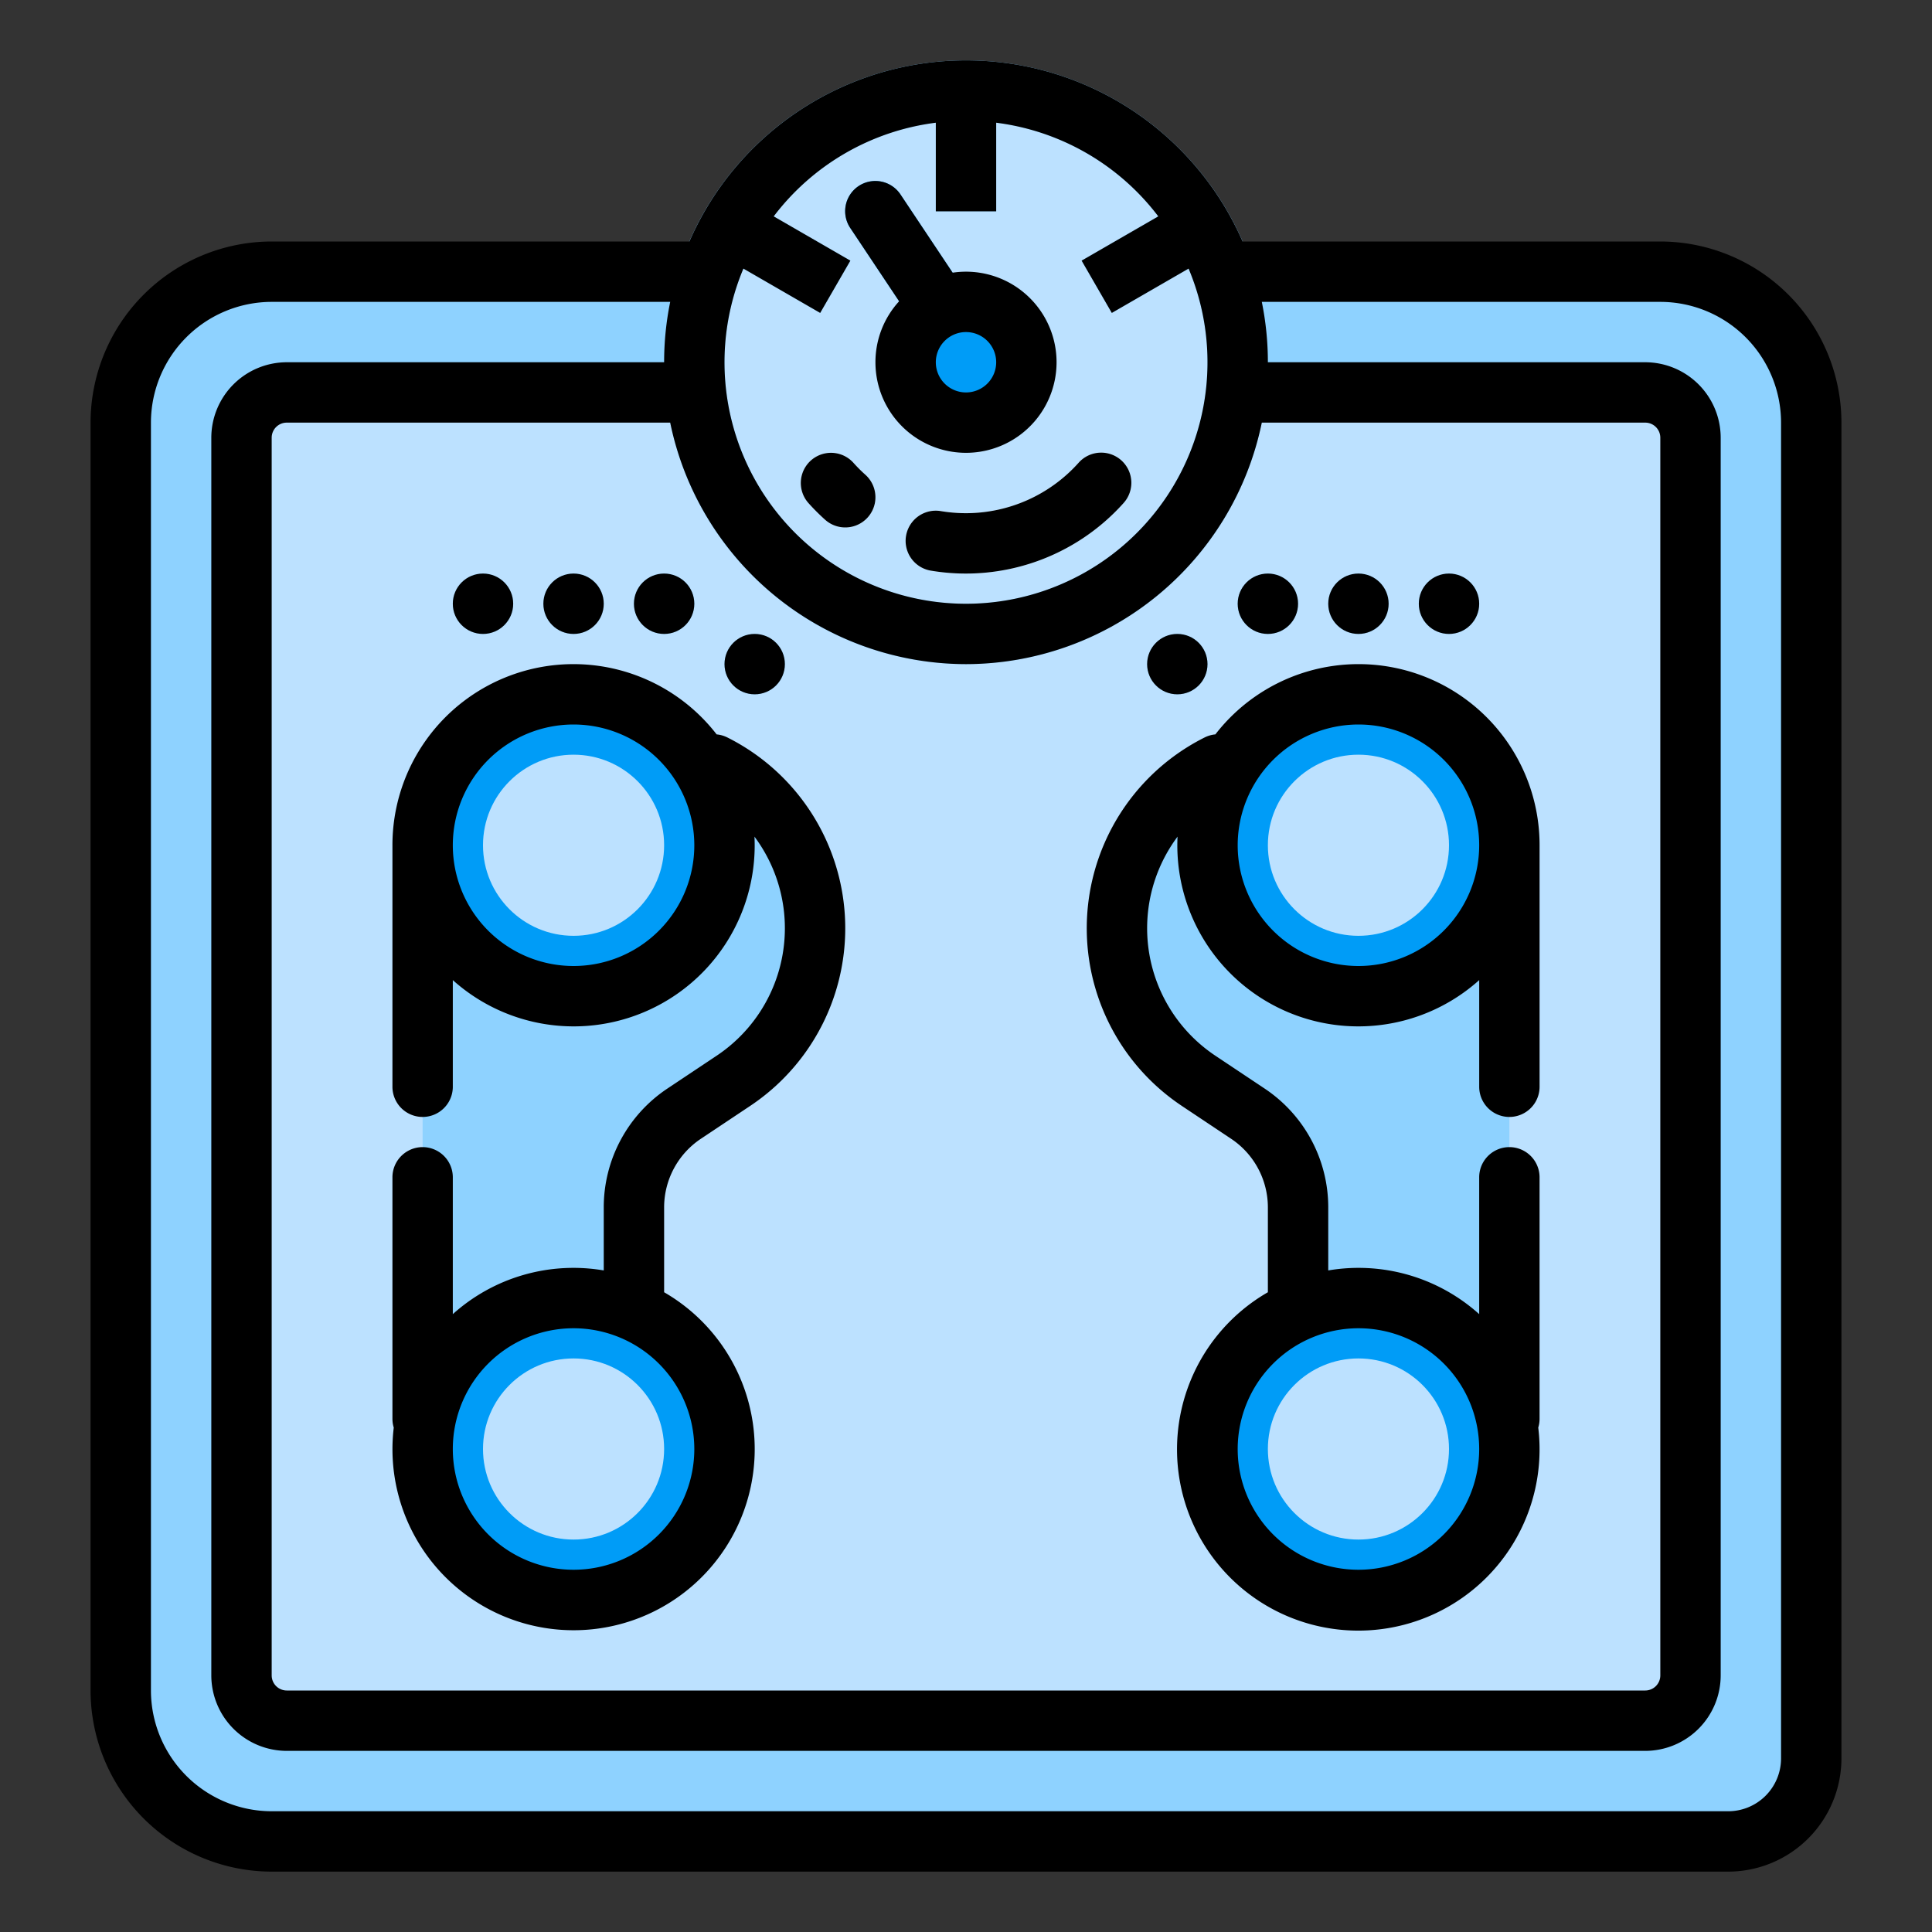 <svg height="512" viewBox="0 0 512 512" width="512" xmlns="http://www.w3.org/2000/svg"><rect x="0" y="0" width="512" height="512" fill="#333333" stroke="none"/><g id="filled_outline" data-name="filled outline"><path d="m72 72h368a40 40 0 0 1 40 40v354a22 22 0 0 1 -22 22h-386a40 40 0 0 1 -40-40v-336a40 40 0 0 1 40-40z" fill="#8ed2ff"/><rect fill="#bce1ff" height="352" rx="12" width="384" x="64" y="104"/><path d="m400 384v-160l-65.207-28.312-11.95 6.89a48.561 48.561 0 0 0 -26.843 43.434 48.558 48.558 0 0 0 21.624 40.4l13.063 8.709a29.9 29.9 0 0 1 13.313 24.879v61z" fill="#8ed2ff"/><path d="m112 384v-160l64.56-28.9 12.6 7.475a48.561 48.561 0 0 1 26.84 43.437 48.558 48.558 0 0 1 -21.624 40.4l-13.063 8.709a29.9 29.9 0 0 0 -13.313 24.879v31z" fill="#8ed2ff"/><circle cx="256" cy="96" fill="#bce1ff" r="72"/><path d="m224 139.777a7.971 7.971 0 0 1 -5.332-2.038 56.831 56.831 0 0 1 -4.4-4.4 8 8 0 0 1 11.924-10.67 40.01 40.01 0 0 0 3.15 3.15 8 8 0 0 1 -5.342 13.958z" fill="#ddf3ff"/><path d="m256 152a56.6 56.6 0 0 1 -9.324-.774 8 8 0 1 1 2.648-15.78 40.511 40.511 0 0 0 6.676.554 40.062 40.062 0 0 0 29.816-13.335 8 8 0 1 1 11.922 10.67 56.081 56.081 0 0 1 -41.738 18.665z" fill="#ddf3ff"/><path d="m253.75 96.614a7.992 7.992 0 0 1 -6.664-3.563l-21.742-32.613a8 8 0 1 1 13.312-8.876l21.744 32.614a8 8 0 0 1 -6.648 12.438z" fill="#009cf7"/><path d="m248 32h16v24h-16z" fill="#8ed2ff"/><path d="m202.966 58h16.001v24h-16.001z" fill="#8ed2ff" transform="matrix(.5 -.866 .866 .5 44.863 217.704)"/><path d="m289.033 62h24v16.001h-24z" fill="#8ed2ff" transform="matrix(.866 -.5 .5 .866 5.328 159.885)"/><circle cx="360" cy="384" fill="#009cf7" r="40"/><circle cx="152" cy="224" fill="#009cf7" r="40"/><circle cx="152" cy="224" fill="#bce1ff" r="24"/><circle cx="152" cy="384" fill="#009cf7" r="40"/><circle cx="128" cy="160" fill="#8ed2ff" r="8"/><circle cx="152" cy="160" fill="#8ed2ff" r="8"/><circle cx="176" cy="160" fill="#8ed2ff" r="8"/><circle cx="200" cy="176" fill="#8ed2ff" r="8"/><circle cx="360" cy="224" fill="#009cf7" r="40"/><g fill="#8ed2ff"><circle cx="384" cy="160" r="8"/><circle cx="360" cy="160" r="8"/><circle cx="336" cy="160" r="8"/><circle cx="312" cy="176" r="8"/><path d="m256 176a80 80 0 1 1 80-80 80.091 80.091 0 0 1 -80 80zm0-144a64 64 0 1 0 64 64 64.072 64.072 0 0 0 -64-64z"/></g><circle cx="152" cy="384" fill="#bce1ff" r="24"/><circle cx="360" cy="224" fill="#bce1ff" r="24"/><circle cx="360" cy="384" fill="#bce1ff" r="24"/><circle cx="256" cy="96" fill="#009cf7" r="16"/><path d="m488 466v-354a48.053 48.053 0 0 0 -48-48h-110.7a79.968 79.968 0 0 0 -146.6 0h-110.7a48.053 48.053 0 0 0 -48 48v336a48.053 48.053 0 0 0 48 48h386a30.034 30.034 0 0 0 30-30zm-290.99-394.82 20.349 11.749 8-13.858-20.32-11.731a64.005 64.005 0 0 1 42.961-24.822v23.482h16v-23.482a64 64 0 0 1 42.96 24.822l-20.319 11.731 8 13.858 20.349-11.749a64 64 0 1 1 -117.98 0zm58.99 104.82a80.136 80.136 0 0 0 78.39-64h101.61a4 4 0 0 1 4 4v328a4 4 0 0 1 -4 4h-360a4 4 0 0 1 -4-4v-328a4 4 0 0 1 4-4h101.61a80.136 80.136 0 0 0 78.39 64zm216 290a14.015 14.015 0 0 1 -14 14h-386a32.036 32.036 0 0 1 -32-32v-336a32.036 32.036 0 0 1 32-32h105.61a80.049 80.049 0 0 0 -1.61 16h-100a20.023 20.023 0 0 0 -20 20v328a20.023 20.023 0 0 0 20 20h360a20.023 20.023 0 0 0 20-20v-328a20.023 20.023 0 0 0 -20-20h-100a80.049 80.049 0 0 0 -1.61-16h105.61a32.036 32.036 0 0 1 32 32z"/><path d="m218.665 137.739a8 8 0 0 0 10.67-11.924 40.01 40.01 0 0 1 -3.15-3.15 8 8 0 0 0 -11.924 10.67 56.831 56.831 0 0 0 4.404 4.404z"/><path d="m249.324 135.446a8 8 0 1 0 -2.648 15.78 56.085 56.085 0 0 0 51.062-17.891 8 8 0 1 0 -11.922-10.67 40.062 40.062 0 0 1 -29.816 13.335 40.511 40.511 0 0 1 -6.676-.554z"/><path d="m232 96a24 24 0 1 0 20.457-23.737l-13.8-20.7a8 8 0 1 0 -13.312 8.876l12.932 19.4a23.906 23.906 0 0 0 -6.277 16.161zm24-8a8 8 0 1 1 -8 8 8.009 8.009 0 0 1 8-8z"/><path d="m313.187 293.072 13.063 8.709a21.858 21.858 0 0 1 9.75 18.219v22.458a48.038 48.038 0 1 0 71.653 35.87 7.991 7.991 0 0 0 .347-2.328v-64a8 8 0 0 0 -16 0v36.261a47.813 47.813 0 0 0 -40-11.582v-16.679a37.822 37.822 0 0 0 -16.875-31.531l-13.063-8.709a40.594 40.594 0 0 1 -10-58.042c-.036.757-.058 1.517-.058 2.282a47.969 47.969 0 0 0 80 35.739v28.261a8 8 0 0 0 16 0v-64a47.973 47.973 0 0 0 -85.918-29.379 7.945 7.945 0 0 0 -2.817.8 56.559 56.559 0 0 0 -6.078 97.649zm46.813 58.928a32 32 0 1 1 -32 32 32.036 32.036 0 0 1 32-32zm0-160a32 32 0 1 1 -32 32 32.036 32.036 0 0 1 32-32z"/><path d="m104 224v64a8 8 0 0 0 16 0v-28.261a47.969 47.969 0 0 0 80-35.739c0-.765-.022-1.525-.058-2.282a40.594 40.594 0 0 1 -10 58.042l-13.063 8.709a37.822 37.822 0 0 0 -16.879 31.531v16.679a47.813 47.813 0 0 0 -40 11.582v-36.261a8 8 0 0 0 -16 0v64a7.991 7.991 0 0 0 .347 2.328 48 48 0 1 0 71.653-35.87v-22.458a21.858 21.858 0 0 1 9.75-18.219l13.063-8.709a56.559 56.559 0 0 0 -6.078-97.649 7.967 7.967 0 0 0 -2.816-.8 47.973 47.973 0 0 0 -85.919 29.377zm80 160a32 32 0 1 1 -32-32 32.036 32.036 0 0 1 32 32zm0-160a32 32 0 1 1 -32-32 32.036 32.036 0 0 1 32 32z"/><circle cx="128" cy="160" r="8"/><circle cx="152" cy="160" r="8"/><circle cx="176" cy="160" r="8"/><circle cx="200" cy="176" r="8"/><circle cx="384" cy="160" r="8"/><circle cx="360" cy="160" r="8"/><circle cx="336" cy="160" r="8"/><circle cx="312" cy="176" r="8"/></g></svg>
